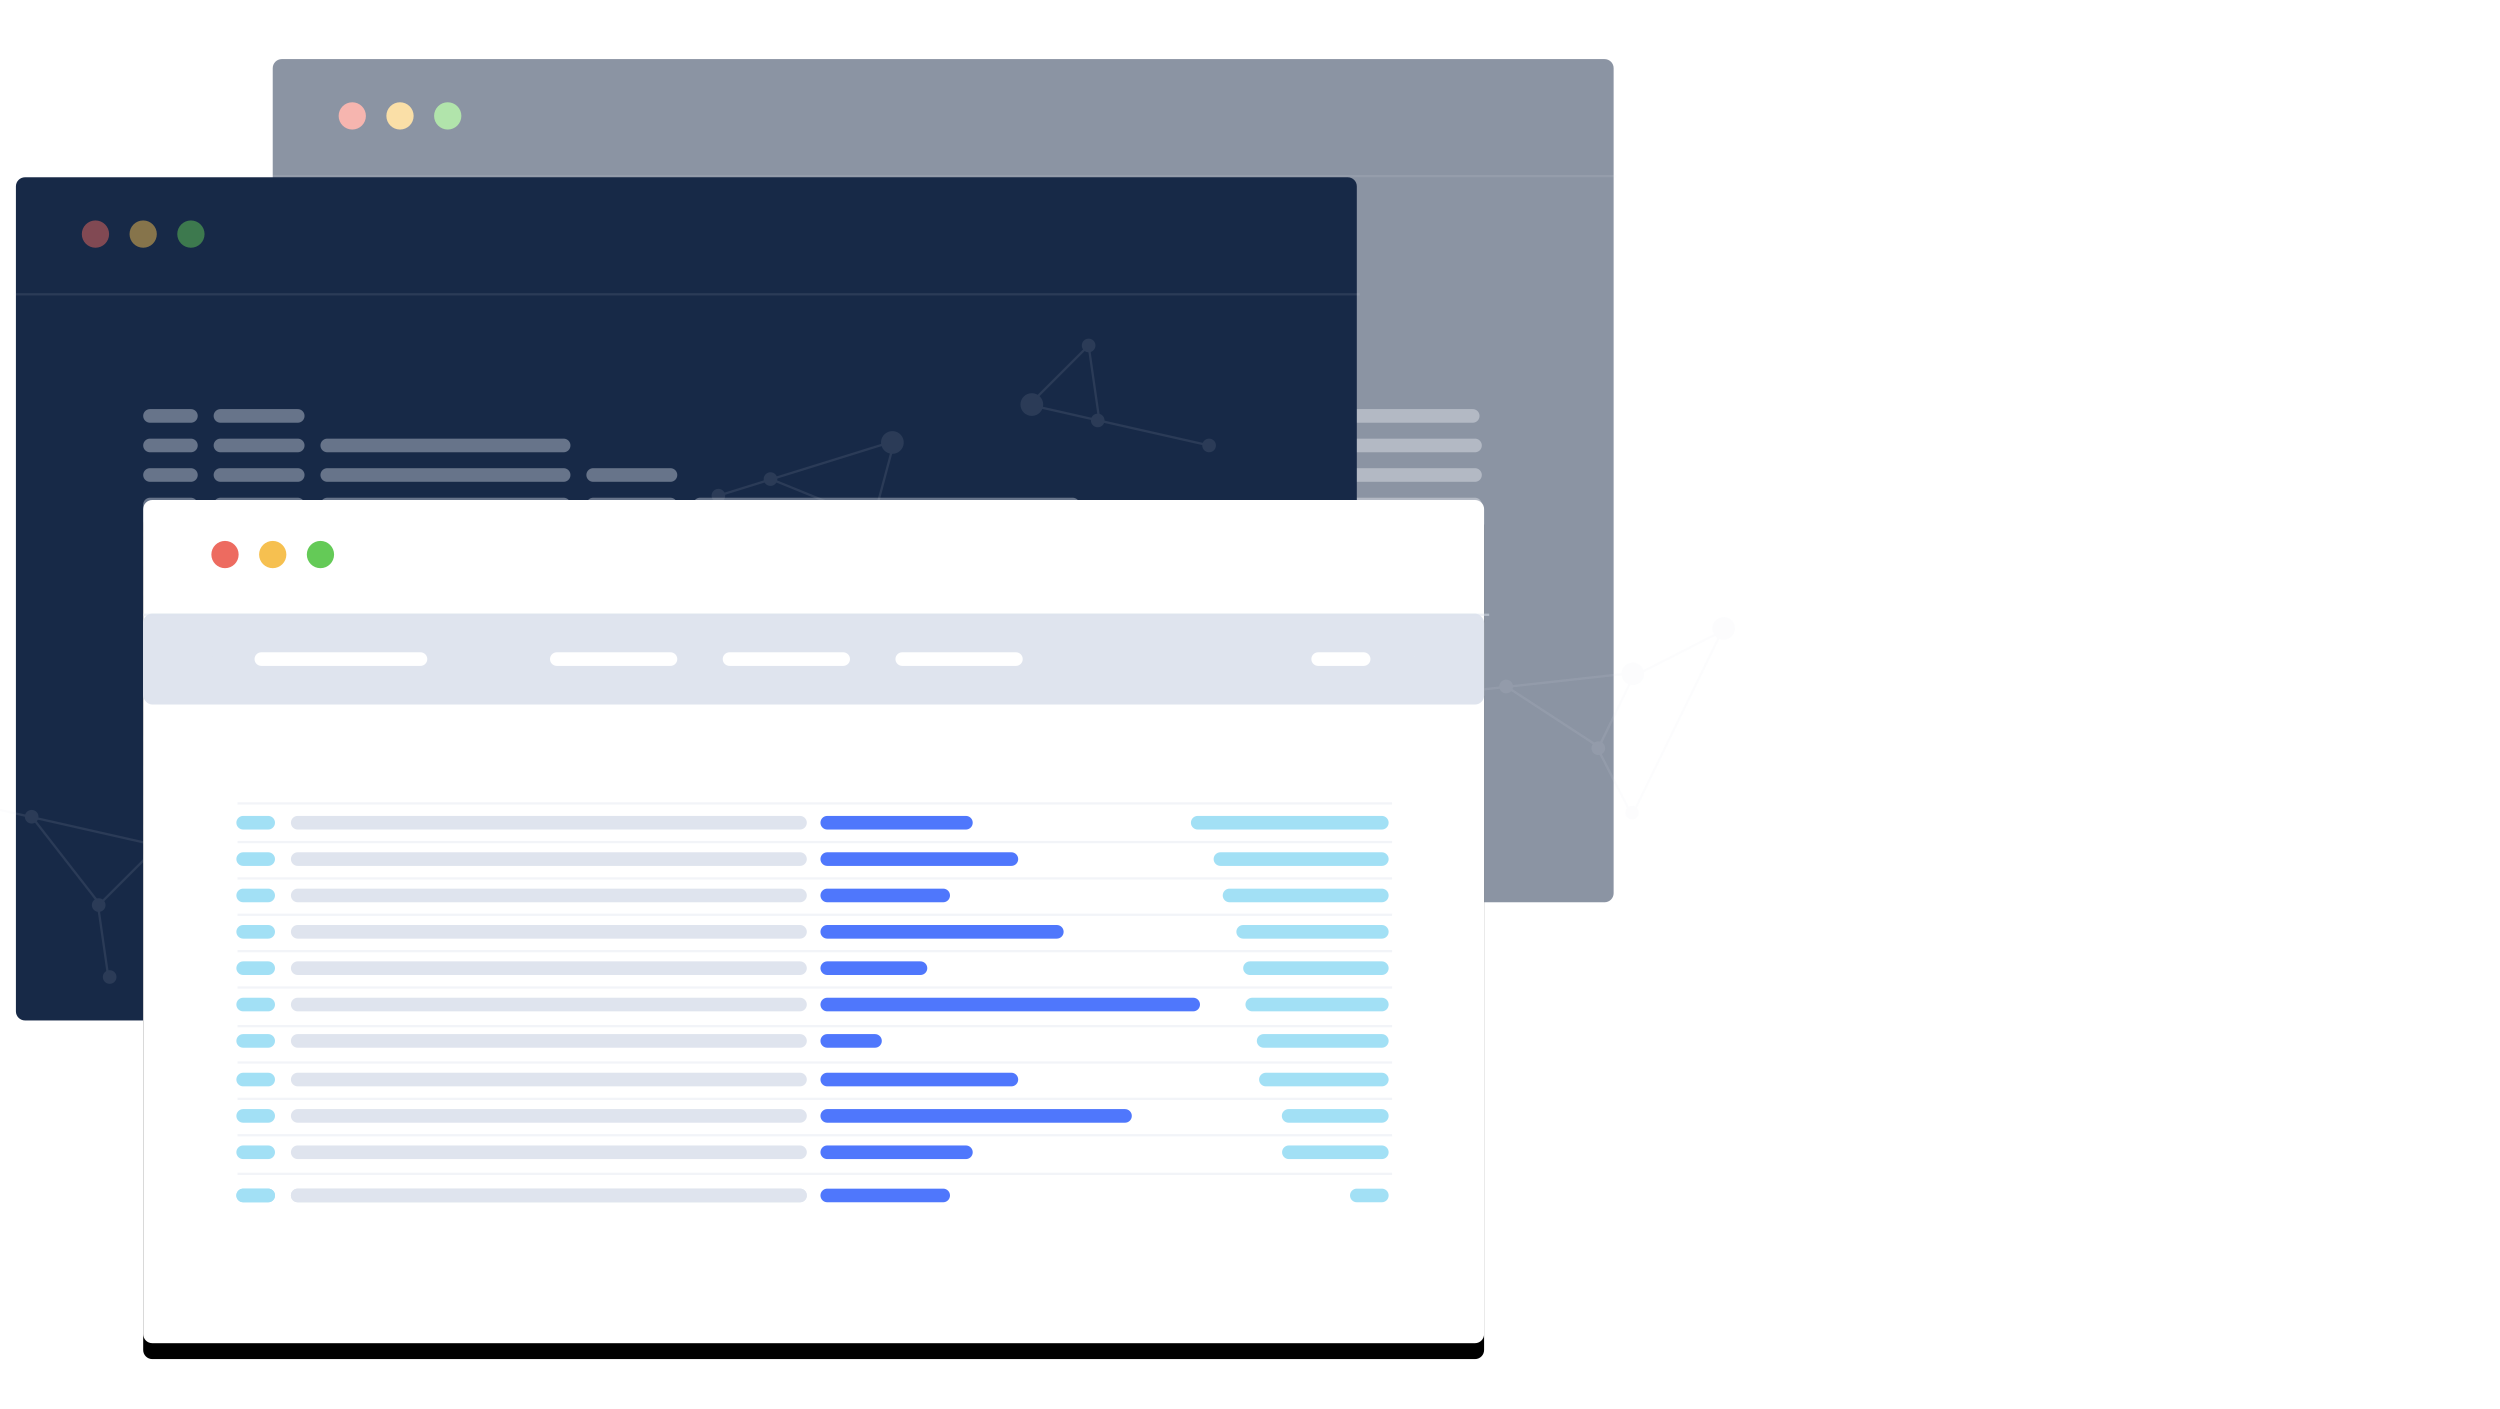 <svg xmlns="http://www.w3.org/2000/svg" xmlns:xlink="http://www.w3.org/1999/xlink" width="100%" viewBox="0 0 1100 620">
  <defs>
    <path id="table-b" d="M4,-7.99352446e-15 L586,4.39468611e-13 L586,4.42312853e-13 C588.209,4.41907036e-13 590,1.791 590,4 L590,367 L590,367 C590,369.209 588.209,371 586,371 L4,371 L4,371 C1.791,371 3.16642949e-14,369.209 0,367 L0,4 L-3.10862447e-15,4 C-3.37916597e-15,1.791 1.791,4.05816873e-16 4,0 Z"/>
    <filter id="table-a" width="113.9%" height="122.1%" x="-6.9%" y="-9.2%" filterUnits="objectBoundingBox">
      <feOffset dy="7" in="SourceAlpha" result="shadowOffsetOuter1"/>
      <feGaussianBlur in="shadowOffsetOuter1" result="shadowBlurOuter1" stdDeviation="12.5"/>
      <feColorMatrix in="shadowBlurOuter1" values="0 0 0 0 0.09   0 0 0 0 0.161   0 0 0 0 0.278  0 0 0 0.15 0"/>
    </filter>
  </defs>
  <g fill="none" fill-rule="evenodd" transform="translate(-13 26)">
    <g opacity=".5" transform="translate(132)">
      <path fill="#172947" d="M4,-7.99352446e-15 L586,4.39468611e-13 L586,4.42312853e-13 C588.209,4.41907036e-13 590,1.791 590,4 L590,367 L590,367 C590,369.209 588.209,371 586,371 L4,371 L4,371 C1.791,371 3.16642949e-14,369.209 0,367 L0,4 L-3.10862447e-15,4 C-3.37916597e-15,1.791 1.791,4.05816873e-16 4,0 Z" transform="translate(1)"/>
      <path stroke="#DFE4EE" stroke-linecap="round" stroke-width="6" d="M60 105L78 105M91 105L125 105M60 118L78 118M91 118L125 118M138 118L242 118M138 131L242 131M60 131L78 131M91 131L125 131M255 131L289 131M138 144L242 144M60 144L78 144M60 157L258 157M60 170L530 170M60 183L530 183M60 196L530 196M60 209L530 209M60 222L530 222M60 234L530 234M60 247L530 247M60 260L530 260M60 299L530 299M271 157L529 157M91 144L125 144M60 273L78 273M91 273L125 273M138 273L242 273M138 286L242 286M60 286L78 286M91 286L125 286M255 144L289 144M302 144L466 144" opacity=".4"/>
      <circle cx="36" cy="25" r="6" fill="#ED6B60"/>
      <circle cx="57" cy="25" r="6" fill="#F6C050"/>
      <circle cx="78" cy="25" r="6" fill="#64CA57"/>
      <path stroke="#DFE4EE" stroke-linecap="square" d="M0.5,51.5 L591.744,51.5" opacity=".1"/>
    </g>
    <g transform="translate(19 52)">
      <path fill="#172947" d="M4,-7.99352446e-15 L586,4.39468611e-13 L586,4.42312853e-13 C588.209,4.41907036e-13 590,1.791 590,4 L590,367 L590,367 C590,369.209 588.209,371 586,371 L4,371 L4,371 C1.791,371 3.16642949e-14,369.209 0,367 L0,4 L-3.10862447e-15,4 C-3.37916597e-15,1.791 1.791,4.05816873e-16 4,0 Z" transform="translate(1)"/>
      <path stroke="#DFE4EE" stroke-linecap="round" stroke-width="6" d="M60 105L78 105M91 105L125 105M60 118L78 118M91 118L125 118M138 118L242 118M138 131L242 131M60 131L78 131M91 131L125 131M255 131L289 131M138 144L242 144M60 144L78 144M60 157L258 157M60 170L530 170M60 183L530 183M60 196L530 196M60 209L530 209M60 222L530 222M60 234L530 234M60 247L530 247M60 260L530 260M60 299L530 299M271 157L529 157M91 144L125 144M60 273L78 273M91 273L125 273M138 273L242 273M138 286L242 286M60 286L78 286M91 286L125 286M255 144L289 144M302 144L466 144" opacity=".4"/>
      <circle cx="36" cy="25" r="6" fill="#ED6B60" opacity=".5"/>
      <circle cx="57" cy="25" r="6" fill="#F6C050" opacity=".5"/>
      <circle cx="78" cy="25" r="6" fill="#64CA57" opacity=".5"/>
      <path stroke="#DFE4EE" stroke-linecap="square" d="M0.5,51.5 L591.744,51.5" opacity=".1"/>
    </g>
    <g opacity=".1" transform="rotate(150 190.897 168.52)">
      <path stroke="#DFE4EE" stroke-linecap="square" d="M6.5 58.5L28.052 36.948M5.5 61.5L81.38 78.637M25.755 3.115L30.179 33.983M29.76 35.713L59.297 73.686"/>
      <circle cx="5" cy="61" r="5" fill="#DFE4EE"/>
      <circle cx="30" cy="35" r="3" fill="#DFE4EE"/>
      <circle cx="25.179" cy="3.349" r="3" fill="#DFE4EE"/>
      <circle cx="59.5" cy="73.866" r="3" fill="#DFE4EE"/>
      <circle cx="83" cy="79" r="3" fill="#DFE4EE"/>
    </g>
    <g opacity=".1" transform="rotate(-180 43.215 203.617)">
      <path stroke="#DFE4EE" stroke-linecap="square" d="M6.5 58.5L28.052 36.948M5.5 61.5L81.38 78.637M25.755 3.115L30.179 33.983M29.76 35.713L59.297 73.686"/>
      <circle cx="5" cy="61" r="5" fill="#DFE4EE"/>
      <circle cx="30" cy="35" r="3" fill="#DFE4EE"/>
      <circle cx="25.179" cy="3.349" r="3" fill="#DFE4EE"/>
      <circle cx="59.5" cy="73.866" r="3" fill="#DFE4EE"/>
    </g>
    <g opacity=".1" transform="rotate(161 373.184 222.757)">
      <path stroke="#DFE4EE" stroke-linecap="square" d="M51.5 58.5L73.052 36.948M6.517 66.279L70.496 2.3M50.5 61.5L126.38 78.637M70.755 3.115L75.179 33.983M8.299 65.797L51.476 59.671M74.76 35.713L104.297 73.686"/>
      <circle cx="50" cy="61" r="5" fill="#DFE4EE"/>
      <circle cx="5.668" cy="66.888" r="5" fill="#DFE4EE"/>
      <circle cx="75" cy="35" r="3" fill="#DFE4EE"/>
      <circle cx="70.179" cy="3.349" r="3" fill="#DFE4EE"/>
      <circle cx="104.5" cy="73.866" r="3" fill="#DFE4EE"/>
      <circle cx="128" cy="79" r="3" fill="#DFE4EE"/>
    </g>
    <g transform="translate(76 194)">
      <use fill="#000" filter="url(#table-a)" xlink:href="#table-b"/>
      <use fill="#FFF" xlink:href="#table-b"/>
      <rect width="590" height="40" y="50" fill="#DFE4EE" rx="4"/>
      <path fill="#A2E0F5" fill-rule="nonzero" d="M44 145L55 145C56.657 145 58 143.657 58 142 58 140.343 56.657 139 55 139L44 139C42.343 139 41 140.343 41 142 41 143.657 42.343 145 44 145zM464 145L545 145C546.657 145 548 143.657 548 142 548 140.343 546.657 139 545 139L464 139C462.343 139 461 140.343 461 142 461 143.657 462.343 145 464 145z"/>
      <path fill="#4F77FC" fill-rule="nonzero" d="M301,145 L362,145 C363.657,145 365,143.657 365,142 C365,140.343 363.657,139 362,139 L301,139 C299.343,139 298,140.343 298,142 C298,143.657 299.343,145 301,145 Z"/>
      <path fill="#DFE4EE" fill-rule="nonzero" d="M68,145 L289,145 C290.657,145 292,143.657 292,142 C292,140.343 290.657,139 289,139 L68,139 C66.343,139 65,140.343 65,142 C65,143.657 66.343,145 68,145 Z"/>
      <path fill="#A2E0F5" fill-rule="nonzero" d="M44 161L55 161C56.657 161 58 159.657 58 158 58 156.343 56.657 155 55 155L44 155C42.343 155 41 156.343 41 158 41 159.657 42.343 161 44 161zM474 161L545 161C546.657 161 548 159.657 548 158 548 156.343 546.657 155 545 155L474 155C472.343 155 471 156.343 471 158 471 159.657 472.343 161 474 161z"/>
      <path fill="#4F77FC" fill-rule="nonzero" d="M301,161 L382,161 C383.657,161 385,159.657 385,158 C385,156.343 383.657,155 382,155 L301,155 C299.343,155 298,156.343 298,158 C298,159.657 299.343,161 301,161 Z"/>
      <path fill="#DFE4EE" fill-rule="nonzero" d="M68,161 L289,161 C290.657,161 292,159.657 292,158 C292,156.343 290.657,155 289,155 L68,155 C66.343,155 65,156.343 65,158 C65,159.657 66.343,161 68,161 Z"/>
      <path fill="#A2E0F5" fill-rule="nonzero" d="M44 177L55 177C56.657 177 58 175.657 58 174 58 172.343 56.657 171 55 171L44 171C42.343 171 41 172.343 41 174 41 175.657 42.343 177 44 177zM478 177L545 177C546.657 177 548 175.657 548 174 548 172.343 546.657 171 545 171L478 171C476.343 171 475 172.343 475 174 475 175.657 476.343 177 478 177z"/>
      <path fill="#4F77FC" fill-rule="nonzero" d="M301,177 L352,177 C353.657,177 355,175.657 355,174 C355,172.343 353.657,171 352,171 L301,171 C299.343,171 298,172.343 298,174 C298,175.657 299.343,177 301,177 Z"/>
      <path fill="#DFE4EE" fill-rule="nonzero" d="M68,177 L289,177 C290.657,177 292,175.657 292,174 C292,172.343 290.657,171 289,171 L68,171 C66.343,171 65,172.343 65,174 C65,175.657 66.343,177 68,177 Z"/>
      <path fill="#A2E0F5" fill-rule="nonzero" d="M44 193L55 193C56.657 193 58 191.657 58 190 58 188.343 56.657 187 55 187L44 187C42.343 187 41 188.343 41 190 41 191.657 42.343 193 44 193zM484 193L545 193C546.657 193 548 191.657 548 190 548 188.343 546.657 187 545 187L484 187C482.343 187 481 188.343 481 190 481 191.657 482.343 193 484 193z"/>
      <path fill="#4F77FC" fill-rule="nonzero" d="M301,193 L402,193 C403.657,193 405,191.657 405,190 C405,188.343 403.657,187 402,187 L301,187 C299.343,187 298,188.343 298,190 C298,191.657 299.343,193 301,193 Z"/>
      <path fill="#DFE4EE" fill-rule="nonzero" d="M68,193 L289,193 C290.657,193 292,191.657 292,190 C292,188.343 290.657,187 289,187 L68,187 C66.343,187 65,188.343 65,190 C65,191.657 66.343,193 68,193 Z"/>
      <path fill="#A2E0F5" fill-rule="nonzero" d="M44 209L55 209C56.657 209 58 207.657 58 206 58 204.343 56.657 203 55 203L44 203C42.343 203 41 204.343 41 206 41 207.657 42.343 209 44 209zM487 209L545 209C546.657 209 548 207.657 548 206 548 204.343 546.657 203 545 203L487 203C485.343 203 484 204.343 484 206 484 207.657 485.343 209 487 209z"/>
      <path fill="#4F77FC" fill-rule="nonzero" d="M301,209 L342,209 C343.657,209 345,207.657 345,206 C345,204.343 343.657,203 342,203 L301,203 C299.343,203 298,204.343 298,206 C298,207.657 299.343,209 301,209 Z"/>
      <path fill="#DFE4EE" fill-rule="nonzero" d="M68,209 L289,209 C290.657,209 292,207.657 292,206 C292,204.343 290.657,203 289,203 L68,203 C66.343,203 65,204.343 65,206 C65,207.657 66.343,209 68,209 Z"/>
      <path fill="#A2E0F5" fill-rule="nonzero" d="M44 225L55 225C56.657 225 58 223.657 58 222 58 220.343 56.657 219 55 219L44 219C42.343 219 41 220.343 41 222 41 223.657 42.343 225 44 225zM488 225L545 225C546.657 225 548 223.657 548 222 548 220.343 546.657 219 545 219L488 219C486.343 219 485 220.343 485 222 485 223.657 486.343 225 488 225z"/>
      <path fill="#4F77FC" fill-rule="nonzero" d="M301,225 L462,225 C463.657,225 465,223.657 465,222 C465,220.343 463.657,219 462,219 L301,219 C299.343,219 298,220.343 298,222 C298,223.657 299.343,225 301,225 Z"/>
      <path fill="#DFE4EE" fill-rule="nonzero" d="M68,225 L289,225 C290.657,225 292,223.657 292,222 C292,220.343 290.657,219 289,219 L68,219 C66.343,219 65,220.343 65,222 C65,223.657 66.343,225 68,225 Z"/>
      <path fill="#A2E0F5" fill-rule="nonzero" d="M44 241L55 241C56.657 241 58 239.657 58 238 58 236.343 56.657 235 55 235L44 235C42.343 235 41 236.343 41 238 41 239.657 42.343 241 44 241zM493 241L545 241C546.657 241 548 239.657 548 238 548 236.343 546.657 235 545 235L493 235C491.343 235 490 236.343 490 238 490 239.657 491.343 241 493 241z"/>
      <path fill="#4F77FC" fill-rule="nonzero" d="M301,241 L322,241 C323.657,241 325,239.657 325,238 C325,236.343 323.657,235 322,235 L301,235 C299.343,235 298,236.343 298,238 C298,239.657 299.343,241 301,241 Z"/>
      <path fill="#DFE4EE" fill-rule="nonzero" d="M68,241 L289,241 C290.657,241 292,239.657 292,238 C292,236.343 290.657,235 289,235 L68,235 C66.343,235 65,236.343 65,238 C65,239.657 66.343,241 68,241 Z"/>
      <path fill="#A2E0F5" fill-rule="nonzero" d="M44 258L55 258C56.657 258 58 256.657 58 255 58 253.343 56.657 252 55 252L44 252C42.343 252 41 253.343 41 255 41 256.657 42.343 258 44 258zM494 258L545 258C546.657 258 548 256.657 548 255 548 253.343 546.657 252 545 252L494 252C492.343 252 491 253.343 491 255 491 256.657 492.343 258 494 258z"/>
      <path fill="#4F77FC" fill-rule="nonzero" d="M301,258 L382,258 C383.657,258 385,256.657 385,255 C385,253.343 383.657,252 382,252 L301,252 C299.343,252 298,253.343 298,255 C298,256.657 299.343,258 301,258 Z"/>
      <path fill="#DFE4EE" fill-rule="nonzero" d="M68,258 L289,258 C290.657,258 292,256.657 292,255 C292,253.343 290.657,252 289,252 L68,252 C66.343,252 65,253.343 65,255 C65,256.657 66.343,258 68,258 Z"/>
      <path fill="#A2E0F5" fill-rule="nonzero" d="M44 274L55 274C56.657 274 58 272.657 58 271 58 269.343 56.657 268 55 268L44 268C42.343 268 41 269.343 41 271 41 272.657 42.343 274 44 274zM504 274L545 274C546.657 274 548 272.657 548 271 548 269.343 546.657 268 545 268L504 268C502.343 268 501 269.343 501 271 501 272.657 502.343 274 504 274z"/>
      <path fill="#4F77FC" fill-rule="nonzero" d="M301,274 L432,274 C433.657,274 435,272.657 435,271 C435,269.343 433.657,268 432,268 L301,268 C299.343,268 298,269.343 298,271 C298,272.657 299.343,274 301,274 Z"/>
      <path fill="#DFE4EE" fill-rule="nonzero" d="M68,274 L289,274 C290.657,274 292,272.657 292,271 C292,269.343 290.657,268 289,268 L68,268 C66.343,268 65,269.343 65,271 C65,272.657 66.343,274 68,274 Z"/>
      <path fill="#A2E0F5" fill-rule="nonzero" d="M44 290L55 290C56.657 290 58 288.657 58 287 58 285.343 56.657 284 55 284L44 284C42.343 284 41 285.343 41 287 41 288.657 42.343 290 44 290zM504.107 290L545 290C546.657 290 548 288.657 548 287 548 285.343 546.657 284 545 284L504.107 284C502.451 284 501.107 285.343 501.107 287 501.107 288.657 502.451 290 504.107 290z"/>
      <path fill="#4F77FC" fill-rule="nonzero" d="M301,290 L362,290 C363.657,290 365,288.657 365,287 C365,285.343 363.657,284 362,284 L301,284 C299.343,284 298,285.343 298,287 C298,288.657 299.343,290 301,290 Z"/>
      <path fill="#DFE4EE" fill-rule="nonzero" d="M68,290 L289,290 C290.657,290 292,288.657 292,287 C292,285.343 290.657,284 289,284 L68,284 C66.343,284 65,285.343 65,287 C65,288.657 66.343,290 68,290 Z"/>
      <path fill="#A2E0F5" fill-rule="nonzero" d="M44 309L55 309C56.657 309 58 307.657 58 306 58 304.343 56.657 303 55 303L44 303C42.343 303 41 304.343 41 306 41 307.657 42.343 309 44 309zM534 309L545 309C546.657 309 548 307.657 548 306 548 304.343 546.657 303 545 303L534 303C532.343 303 531 304.343 531 306 531 307.657 532.343 309 534 309z"/>
      <path fill="#4F77FC" fill-rule="nonzero" d="M301,309 L352,309 C353.657,309 355,307.657 355,306 C355,304.343 353.657,303 352,303 L301,303 C299.343,303 298,304.343 298,306 C298,307.657 299.343,309 301,309 Z"/>
      <path fill="#DFE4EE" fill-rule="nonzero" d="M68,309 L289,309 C290.657,309 292,307.657 292,306 C292,304.343 290.657,303 289,303 L68,303 C66.343,303 65,304.343 65,306 C65,307.657 66.343,309 68,309 Z"/>
      <path fill="#A2E0F5" fill-rule="nonzero" d="M44,309 L55,309 C56.657,309 58,307.657 58,306 C58,304.343 56.657,303 55,303 L44,303 C42.343,303 41,304.343 41,306 C41,307.657 42.343,309 44,309 Z"/>
      <path fill="#DFE4EE" fill-rule="nonzero" d="M68,309 L289,309 C290.657,309 292,307.657 292,306 C292,304.343 290.657,303 289,303 L68,303 C66.343,303 65,304.343 65,306 C65,307.657 66.343,309 68,309 Z"/>
      <polygon fill="#DFE4EE" fill-rule="nonzero" points="41.5 297 549.5 297 549.5 296 41.5 296" opacity=".4"/>
      <polygon fill="#DFE4EE" fill-rule="nonzero" points="41.5 280 549.5 280 549.5 279 41.5 279" opacity=".4"/>
      <polygon fill="#DFE4EE" fill-rule="nonzero" points="41.5 264 549.5 264 549.5 263 41.5 263" opacity=".4"/>
      <polygon fill="#DFE4EE" fill-rule="nonzero" points="41.5 248 549.5 248 549.5 247 41.5 247" opacity=".4"/>
      <polygon fill="#DFE4EE" fill-rule="nonzero" points="41.5 232 549.5 232 549.5 231 41.5 231" opacity=".4"/>
      <polygon fill="#DFE4EE" fill-rule="nonzero" points="41.5 215 549.5 215 549.5 214 41.5 214" opacity=".4"/>
      <polygon fill="#DFE4EE" fill-rule="nonzero" points="41.5 199 549.5 199 549.5 198 41.5 198" opacity=".4"/>
      <polygon fill="#DFE4EE" fill-rule="nonzero" points="41.5 183 549.5 183 549.5 182 41.5 182" opacity=".4"/>
      <polygon fill="#DFE4EE" fill-rule="nonzero" points="41.5 167 549.5 167 549.5 166 41.5 166" opacity=".4"/>
      <polygon fill="#DFE4EE" fill-rule="nonzero" points="41.5 151 549.5 151 549.5 150 41.5 150" opacity=".4"/>
      <polygon fill="#DFE4EE" fill-rule="nonzero" points="41.5 134 549.5 134 549.5 133 41.5 133" opacity=".4"/>
      <polygon fill="#DFE4EE" fill-rule="nonzero" points="30.5 85 559.5 85 559.5 84 30.5 84"/>
      <path stroke="#DFE4EE" stroke-linecap="square" d="M31,68.5 L559,68.5" opacity=".33"/>
      <circle cx="36" cy="24" r="6" fill="#ED6B60"/>
      <circle cx="57" cy="24" r="6" fill="#F6C050"/>
      <circle cx="78" cy="24" r="6" fill="#64CA57"/>
      <path stroke="#DFE4EE" stroke-linecap="square" d="M0.5,50.5 L591.744,50.5" opacity=".5"/>
      <path fill="#FFF" fill-rule="nonzero" d="M52 73L122 73C123.657 73 125 71.657 125 70 125 68.343 123.657 67 122 67L52 67C50.343 67 49 68.343 49 70 49 71.657 50.343 73 52 73zM182 73L232 73C233.657 73 235 71.657 235 70 235 68.343 233.657 67 232 67L182 67C180.343 67 179 68.343 179 70 179 71.657 180.343 73 182 73zM517 73L537 73C538.657 73 540 71.657 540 70 540 68.343 538.657 67 537 67L517 67C515.343 67 514 68.343 514 70 514 71.657 515.343 73 517 73zM258 73L308 73C309.657 73 311 71.657 311 70 311 68.343 309.657 67 308 67L258 67C256.343 67 255 68.343 255 70 255 71.657 256.343 73 258 73zM334 73L384 73C385.657 73 387 71.657 387 70 387 68.343 385.657 67 384 67L334 67C332.343 67 331 68.343 331 70 331 71.657 332.343 73 334 73z"/>
    </g>
    <g opacity=".1" transform="translate(462 123)">
      <path stroke="#DFE4EE" stroke-linecap="square" d="M6.5 26.5L28.052 4.948M5.5 29.5L81.38 46.637M30.075 3.632L34.5 34.5"/>
      <circle cx="5" cy="29" r="5" fill="#DFE4EE"/>
      <circle cx="30" cy="3" r="3" fill="#DFE4EE"/>
      <circle cx="34" cy="36" r="3" fill="#DFE4EE"/>
      <circle cx="83" cy="47" r="3" fill="#DFE4EE"/>
    </g>
  </g>
</svg>
